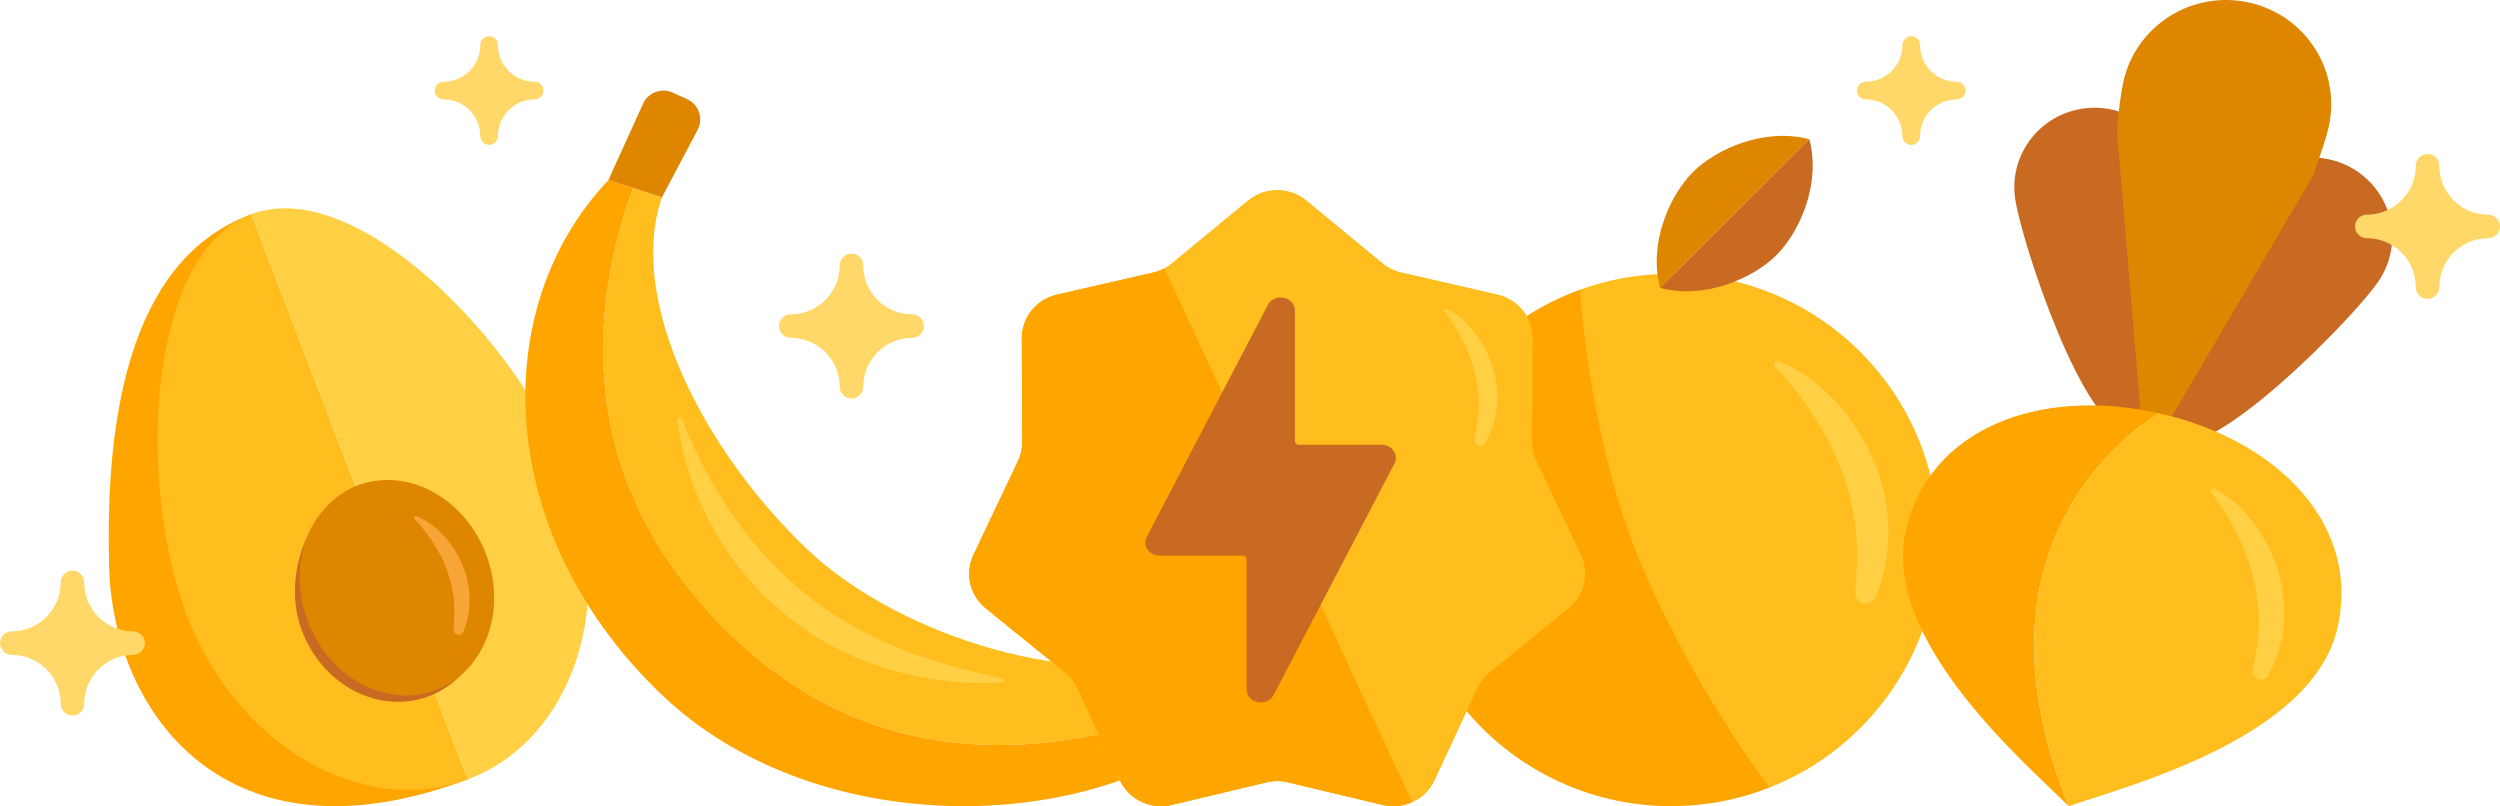 <svg width="276" height="89" viewBox="0 0 276 89" fill="none" xmlns="http://www.w3.org/2000/svg">
<path fill-rule="evenodd" clip-rule="evenodd" d="M51.647 86.035C24.892 96.09 12.548 78.622 12.055 62.769C11.167 33.229 21.28 26.09 27.745 23.65C27.745 23.65 43.433 69.789 51.647 86.035Z" fill="#FFA500"/>
<path fill-rule="evenodd" clip-rule="evenodd" d="M51.648 86.035C40.024 90.4 26.13 82.311 20.628 67.956C15.126 53.602 16.11 28.027 27.747 23.65L51.648 86.035Z" fill="#FFBE1D"/>
<path fill-rule="evenodd" clip-rule="evenodd" d="M51.651 86.035L27.749 23.651C39.373 19.286 57.255 37.776 62.757 52.13C68.26 66.485 63.29 81.671 51.651 86.035Z" fill="#FFD043"/>
<path d="M53.078 62.405C55.294 68.465 52.654 74.966 47.185 76.923C41.716 78.88 35.488 75.555 33.276 69.493C31.061 63.432 34.209 55.502 39.678 53.544C45.144 51.587 50.863 56.345 53.078 62.405Z" fill="#C96A23"/>
<path d="M47.966 76.238C53.435 74.28 56.011 67.612 53.721 61.343C51.43 55.075 45.141 51.58 39.672 53.538C34.204 55.495 31.628 62.164 33.918 68.432C36.209 74.701 42.498 78.195 47.966 76.238Z" fill="#DE8600"/>
<path d="M81.443 70.807C99.785 87.907 122.228 82.559 136.94 75.79C136.789 74.865 136.339 74.003 135.648 73.349L135.645 73.346C134.705 72.461 133.377 72.12 132.127 72.44C116.65 76.416 98.088 69.108 89.309 60.819C77.418 49.588 69.195 32.864 73.084 21.781L69.902 20.759C65.29 33.34 62.7 53.333 81.443 70.807Z" fill="#FFBE1D"/>
<path d="M136.941 75.788C122.226 82.557 99.783 87.905 81.444 70.805C62.703 53.331 65.291 33.339 69.902 20.76L67.169 19.884C53.562 34.224 54.701 59.365 73.263 76.893C89.338 92.075 118.677 92.864 135.331 79.906C136.328 79.132 136.935 77.96 136.995 76.701C137.01 76.393 136.989 76.086 136.941 75.788Z" fill="#FFA500"/>
<path d="M77.018 14.335C77.335 13.735 77.389 13.033 77.172 12.391C76.954 11.75 76.48 11.229 75.861 10.948L74.27 10.222C73.672 9.951 72.992 9.927 72.379 10.156C71.766 10.385 71.268 10.849 70.996 11.445L67.167 19.881L73.083 21.779L77.018 14.335Z" fill="#DE8600"/>
<path d="M74.806 46.354C74.774 46.068 75.18 45.971 75.283 46.237C75.871 47.757 76.528 49.227 77.241 50.662C78.194 52.591 79.257 54.449 80.438 56.212C81.617 57.974 82.902 59.65 84.303 61.212C84.666 61.59 85.023 61.973 85.379 62.356C85.739 62.737 86.128 63.089 86.499 63.453C86.865 63.826 87.27 64.159 87.657 64.51L88.237 65.026C88.24 65.028 88.245 65.031 88.247 65.034L88.857 65.515L89.466 66.006L89.765 66.247V66.247C89.772 66.253 89.78 66.257 89.787 66.262L90.088 66.477L91.363 67.388C92.245 67.951 93.111 68.541 94.036 69.038C94.931 69.59 95.893 70.021 96.825 70.51C97.299 70.74 97.792 70.933 98.274 71.152L99 71.477C99.244 71.585 99.495 71.667 99.742 71.763C100.24 71.945 100.735 72.14 101.233 72.333C101.734 72.516 102.248 72.661 102.756 72.835C103.768 73.195 104.812 73.454 105.853 73.75C106.115 73.821 106.372 73.911 106.637 73.964L107.429 74.146C107.959 74.273 108.489 74.395 109.021 74.53C109.286 74.604 109.556 74.641 109.824 74.696L110.624 74.856C110.629 74.857 110.635 74.857 110.64 74.859V74.859C110.645 74.86 110.651 74.861 110.656 74.862C110.928 74.929 110.894 75.331 110.611 75.349C106.73 75.581 102.783 75.156 98.955 74.13C98.682 74.056 98.404 73.993 98.136 73.909L97.328 73.644C96.793 73.459 96.25 73.287 95.72 73.084C94.669 72.653 93.612 72.225 92.603 71.691C91.572 71.205 90.613 70.586 89.63 70.005V70.005C89.619 69.999 89.609 69.991 89.599 69.983L88.213 69.019L87.877 68.784C87.87 68.779 87.862 68.774 87.855 68.768V68.768L87.522 68.509L86.849 67.978L86.186 67.444C86.184 67.441 86.178 67.439 86.176 67.436L85.545 66.865C85.127 66.477 84.684 66.112 84.295 65.692C83.9 65.277 83.492 64.878 83.114 64.452C82.74 64.022 82.361 63.593 81.996 63.157C80.562 61.384 79.315 59.473 78.274 57.47C77.23 55.466 76.388 53.371 75.773 51.219C75.46 50.146 75.212 49.057 75.021 47.961C74.944 47.429 74.864 46.893 74.806 46.354Z" fill="#FFD043"/>
<path d="M155.005 60.136C155.296 76.365 168.734 89.285 185.023 88.995C188.671 88.932 192.152 88.207 195.354 86.943L174.43 31.98C162.909 36.148 154.772 47.246 155.005 60.136Z" fill="#FFA500"/>
<path d="M213.995 59.089C213.704 42.861 200.263 29.94 183.977 30.23C180.626 30.29 177.418 30.903 174.434 31.983C174.434 31.983 175.388 48.619 181.199 62.321C187.209 76.491 195.358 86.946 195.358 86.946C206.458 82.567 214.219 71.684 213.995 59.089Z" fill="#FFBE1D"/>
<path d="M196.398 39.905C198.815 40.822 200.863 42.431 202.605 44.293C204.359 46.158 205.786 48.35 206.807 50.74C207.812 53.136 208.427 55.729 208.494 58.346C208.527 60.965 208.034 63.558 207.07 65.924C206.828 66.519 206.146 66.805 205.549 66.564C205.068 66.368 204.789 65.891 204.825 65.399L204.831 65.329C205.01 62.999 205.11 60.772 204.91 58.557C204.647 56.354 204.156 54.196 203.368 52.107C202.599 50.016 201.56 47.996 200.333 46.059C199.069 44.154 197.709 42.217 196.004 40.578L195.982 40.557C195.825 40.406 195.822 40.156 195.973 39.998C196.085 39.884 196.255 39.851 196.398 39.905Z" fill="#FFD043"/>
<path d="M186.907 18.991C184.366 21.523 181.957 26.832 183.275 31.785L199.749 15.373C194.778 14.057 189.452 16.456 186.907 18.991Z" fill="#DE8600"/>
<path d="M199.75 15.374L183.276 31.787C188.247 33.1 193.573 30.7 196.118 28.168C198.659 25.633 201.068 20.324 199.75 15.374Z" fill="#C96A23"/>
<path fill-rule="evenodd" clip-rule="evenodd" d="M142.18 86.365C141.405 86.18 140.595 86.18 139.82 86.365L129.363 88.861C127.032 89.417 124.628 88.268 123.631 86.123L118.916 75.973C118.6 75.294 118.132 74.695 117.547 74.22L108.822 67.147C107.061 65.719 106.505 63.3 107.47 61.266L112.389 50.904C112.702 50.246 112.862 49.528 112.859 48.802L112.812 37.348C112.803 35.053 114.407 33.056 116.68 32.534L127.315 30.094C128.08 29.918 128.792 29.568 129.394 29.072L137.784 22.151C139.644 20.616 142.356 20.616 144.216 22.151L152.606 29.072C153.208 29.568 153.92 29.918 154.685 30.094L165.32 32.534C167.593 33.056 169.197 35.053 169.188 37.348L169.141 48.802C169.138 49.528 169.298 50.246 169.611 50.904L174.53 61.266C175.495 63.3 174.939 65.719 173.178 67.147L164.453 74.22C163.868 74.695 163.4 75.294 163.084 75.973L158.369 86.123C157.372 88.268 154.968 89.417 152.637 88.861L142.18 86.365Z" fill="#FFB119"/>
<path fill-rule="evenodd" clip-rule="evenodd" d="M142.18 86.365C141.405 86.18 140.595 86.18 139.82 86.365L129.363 88.861C127.032 89.417 124.628 88.268 123.631 86.123L118.916 75.973C118.6 75.294 118.132 74.695 117.547 74.22L108.822 67.147C107.061 65.719 106.505 63.3 107.47 61.266L112.389 50.904C112.702 50.246 112.862 49.528 112.859 48.802L112.812 37.348C112.803 35.053 114.407 33.056 116.68 32.534L127.315 30.094C128.08 29.918 128.792 29.568 129.394 29.072L137.784 22.151C139.644 20.616 142.356 20.616 144.216 22.151L152.606 29.072C153.208 29.568 153.92 29.918 154.685 30.094L165.32 32.534C167.593 33.056 169.197 35.053 169.188 37.348L169.141 48.802C169.138 49.528 169.298 50.246 169.611 50.904L174.53 61.266C175.495 63.3 174.939 65.719 173.178 67.147L164.453 74.22C163.868 74.695 163.4 75.294 163.084 75.973L158.369 86.123C157.372 88.268 154.968 89.417 152.637 88.861L142.18 86.365Z" fill="#FFBE1D"/>
<path d="M128.554 29.631C128.165 29.838 127.748 29.994 127.315 30.093L116.68 32.534C114.407 33.055 112.803 35.052 112.812 37.347L112.859 48.801C112.862 49.527 112.702 50.245 112.389 50.903L107.47 61.265C106.505 63.3 107.061 65.718 108.822 67.146L117.547 74.219C118.132 74.694 118.6 75.293 118.916 75.972L123.631 86.122C124.628 88.267 127.032 89.416 129.363 88.86L139.82 86.365C140.595 86.18 141.405 86.18 142.18 86.365L152.637 88.86C153.759 89.128 154.899 89 155.891 88.556L128.554 29.631Z" fill="#FFA500"/>
<path d="M152.541 49.101H143.418C143.131 49.101 142.958 48.888 142.958 48.675V34.298C142.958 32.754 140.721 32.275 139.975 33.659L126.605 59.271C126.089 60.229 126.835 61.347 128.04 61.347H137.163C137.45 61.347 137.622 61.56 137.622 61.773V76.096C137.622 77.64 139.86 78.12 140.606 76.735L153.975 51.124C154.434 50.219 153.688 49.101 152.541 49.101Z" fill="#C96A23"/>
<path d="M159.762 34.106C161.035 34.752 162.061 35.749 162.902 36.868C163.75 37.987 164.398 39.263 164.81 40.626C165.214 41.989 165.39 43.434 165.263 44.859C165.118 46.282 164.685 47.662 164.007 48.885C163.835 49.193 163.444 49.306 163.13 49.139C162.878 49.003 162.753 48.727 162.805 48.463L162.812 48.427C163.056 47.174 163.251 45.969 163.278 44.755C163.271 43.544 163.135 42.341 162.832 41.159C162.54 39.978 162.094 38.818 161.541 37.689C160.965 36.576 160.339 35.443 159.5 34.449L159.49 34.436C159.413 34.345 159.426 34.209 159.518 34.134C159.593 34.075 159.687 34.067 159.762 34.106Z" fill="#FFD043"/>
<path d="M45.949 56.986C47.128 57.434 48.129 58.223 48.978 59.136C49.834 60.049 50.529 61.123 51.028 62.293C51.518 63.466 51.817 64.736 51.85 66.019C51.866 67.301 51.627 68.574 51.155 69.729C51.037 70.019 50.705 70.161 50.414 70.043C50.179 69.947 50.042 69.714 50.061 69.472L50.064 69.439C50.151 68.299 50.2 67.207 50.103 66.121C49.976 65.042 49.734 63.983 49.35 62.961C48.975 61.936 48.467 60.947 47.869 59.998C47.252 59.064 46.59 58.117 45.755 57.313L45.743 57.304C45.668 57.231 45.665 57.107 45.737 57.032C45.798 56.977 45.879 56.959 45.949 56.986Z" fill="#F7A537"/>
<path d="M230.072 11.971C234.919 11.335 239.368 14.711 240.01 19.508C240.651 24.308 239.931 46.884 235.083 47.52C230.236 48.155 223.102 26.609 222.457 21.809C221.819 17.015 225.228 12.609 230.072 11.971Z" fill="#C96A23"/>
<path d="M260.141 18.855C256.069 16.178 250.574 17.277 247.871 21.309C245.168 25.341 235.811 45.942 239.882 48.622C243.954 51.299 259.916 35.041 262.62 31.006C265.323 26.97 264.213 21.532 260.141 18.855Z" fill="#C96A23"/>
<path d="M255.302 19.492C256.175 17.165 256.798 15.252 257.069 14.09C258.514 7.902 254.618 1.725 248.372 0.298C242.123 -1.132 235.886 2.725 234.444 8.91C234.177 10.052 233.918 11.991 233.712 14.406L236.421 46.757C236.47 47.35 236.901 47.841 237.488 47.974C238.075 48.103 238.677 47.844 238.978 47.329L255.302 19.492Z" fill="#DE8600"/>
<path d="M238.211 45.594C225.174 42.718 213.047 47.277 210.432 58.477C207.592 70.643 223.636 84.257 228.383 89C218.311 63.873 230.539 50.903 238.211 45.594Z" fill="#FFA500"/>
<path d="M238.501 45.657C238.404 45.636 238.307 45.615 238.209 45.594C230.534 50.903 218.306 63.873 228.384 89C234.752 86.802 255.202 81.541 258.043 69.375C260.676 58.094 251.647 48.669 238.501 45.657Z" fill="#FFBE1D"/>
<path d="M244.517 53.968C246.28 54.869 247.701 56.26 248.865 57.82C250.039 59.38 250.936 61.16 251.508 63.06C252.067 64.96 252.311 66.975 252.134 68.962C251.934 70.947 251.335 72.871 250.395 74.575C250.158 75.006 249.616 75.162 249.182 74.931C248.832 74.741 248.658 74.356 248.731 73.988L248.741 73.937C249.078 72.19 249.349 70.51 249.385 68.818C249.376 67.128 249.188 65.451 248.768 63.804C248.364 62.156 247.746 60.539 246.98 58.964C246.183 57.413 245.316 55.833 244.155 54.447L244.14 54.429C244.033 54.303 244.051 54.113 244.179 54.008C244.283 53.926 244.413 53.914 244.517 53.968Z" fill="#FFD043"/>
<path d="M14.701 69.701C11.717 69.701 9.299 67.283 9.299 64.299C9.299 63.581 8.718 63 8 63C7.282 63 6.701 63.581 6.701 64.299C6.701 67.283 4.283 69.701 1.299 69.701C0.581 69.701 0 70.282 0 71C0 71.718 0.581 72.299 1.299 72.299C4.283 72.299 6.701 74.717 6.701 77.701C6.701 78.419 7.282 79 8 79C8.718 79 9.299 78.419 9.299 77.701C9.299 74.717 11.717 72.299 14.701 72.299C15.419 72.299 16 71.718 16 71C15.997 70.282 15.416 69.701 14.701 69.701Z" fill="#FFD869"/>
<path d="M100.701 34.701C97.717 34.701 95.299 32.283 95.299 29.299C95.299 28.581 94.718 28 94 28C93.282 28 92.701 28.581 92.701 29.299C92.701 32.283 90.283 34.701 87.299 34.701C86.581 34.701 86 35.282 86 36C86 36.718 86.581 37.299 87.299 37.299C90.283 37.299 92.701 39.717 92.701 42.701C92.701 43.419 93.282 44 94 44C94.718 44 95.299 43.419 95.299 42.701C95.299 39.717 97.717 37.299 100.701 37.299C101.419 37.299 102 36.718 102 36C102 35.282 101.419 34.701 100.701 34.701Z" fill="#FFD869"/>
<path d="M274.701 23.701C271.717 23.701 269.299 21.283 269.299 18.299C269.299 17.581 268.718 17 268 17C267.282 17 266.701 17.581 266.701 18.299C266.701 21.283 264.283 23.701 261.299 23.701C260.581 23.701 260 24.282 260 25C260 25.718 260.581 26.299 261.299 26.299C264.283 26.299 266.701 28.717 266.701 31.701C266.701 32.419 267.282 33 268 33C268.718 33 269.299 32.419 269.299 31.701C269.299 28.717 271.717 26.299 274.701 26.299C275.419 26.299 276 25.718 276 25C276 24.282 275.416 23.701 274.701 23.701Z" fill="#FFD869"/>
<path d="M59.029 9.026C56.788 9.026 54.974 7.212 54.974 4.974C54.974 4.435 54.539 4 54 4C53.461 4 53.026 4.435 53.026 4.974C53.026 7.212 51.212 9.026 48.974 9.026C48.435 9.026 48 9.461 48 10C48 10.539 48.435 10.974 48.974 10.974C51.212 10.974 53.026 12.789 53.026 15.026C53.026 15.565 53.461 16 54 16C54.539 16 54.974 15.565 54.974 15.026C54.974 12.789 56.788 10.974 59.026 10.974C59.565 10.974 60 10.539 60 10C60 9.461 59.565 9.026 59.029 9.026Z" fill="#FFD869"/>
<path d="M216.029 9.026C213.788 9.026 211.974 7.212 211.974 4.974C211.974 4.435 211.539 4 211 4C210.461 4 210.026 4.435 210.026 4.974C210.026 7.212 208.212 9.026 205.974 9.026C205.435 9.026 205 9.461 205 10C205 10.539 205.435 10.974 205.974 10.974C208.212 10.974 210.026 12.789 210.026 15.026C210.026 15.565 210.461 16 211 16C211.539 16 211.974 15.565 211.974 15.026C211.974 12.789 213.788 10.974 216.026 10.974C216.565 10.974 217 10.539 217 10C217.003 9.461 216.565 9.026 216.029 9.026Z" fill="#FFD869"/>
</svg>
